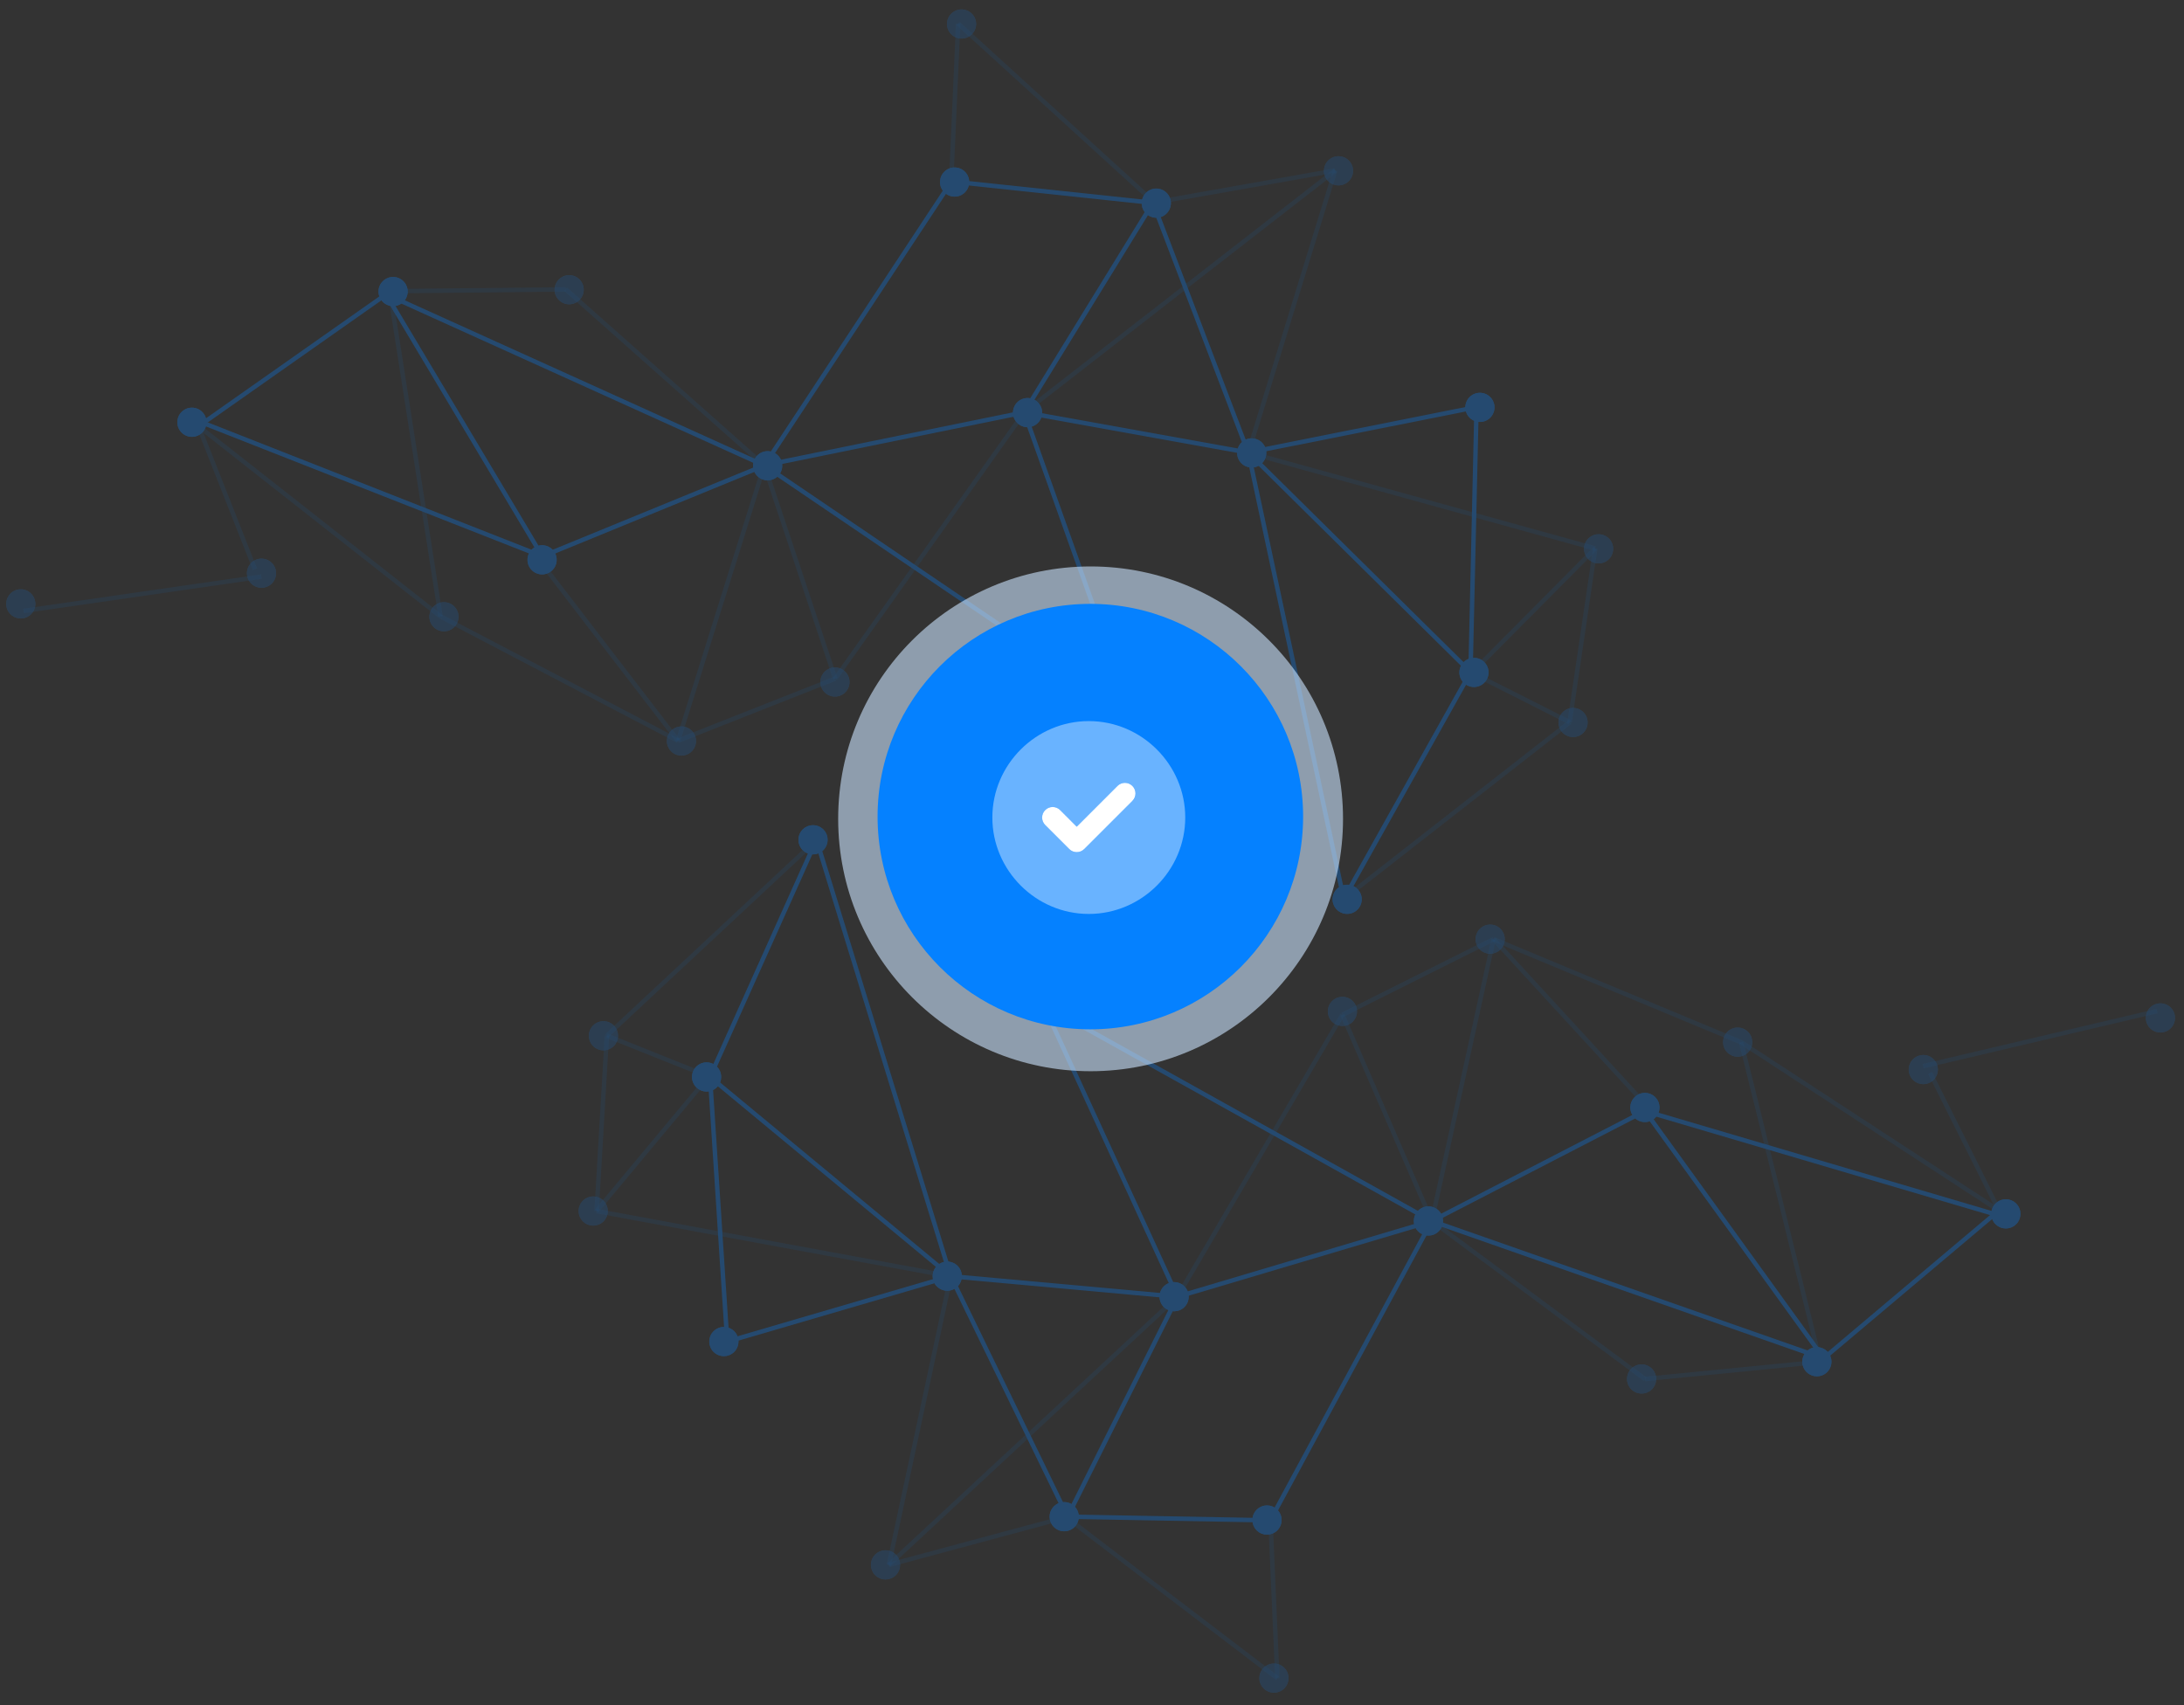 <?xml version="1.0" encoding="UTF-8" standalone="no"?>
<!DOCTYPE svg PUBLIC "-//W3C//DTD SVG 1.1//EN" "http://www.w3.org/Graphics/SVG/1.1/DTD/svg11.dtd">
<svg width="100%" height="100%" viewBox="0 0 493 385" version="1.1" xmlns="http://www.w3.org/2000/svg" xmlns:xlink="http://www.w3.org/1999/xlink" xml:space="preserve" xmlns:serif="http://www.serif.com/" style="fill-rule:evenodd;clip-rule:evenodd;">
    <rect x="0" y="0" width="493" height="385" fill="#333333" stroke="none"/>
    <g id="Group_1926" transform="matrix(1,0,0,1,50.815,28.618)">
        <g id="Group_1902" transform="matrix(-0.857,-0.515,0.515,-0.857,225.476,282.997)">
            <g opacity="0.3">
                <g id="Line_80" transform="matrix(0.946,0.326,-0.326,0.946,156.831,90.59)">
                    <path d="M47.18,18.653L0,0" style="fill:none;fill-rule:nonzero;stroke:rgb(5,129,255);stroke-opacity:0.25;stroke-width:1px;"/>
                </g>
                <g id="Line_81" transform="matrix(0.946,0.326,-0.326,0.946,168.619,56.355)">
                    <path d="M12.069,0L0,36.208" style="fill:none;fill-rule:nonzero;stroke:rgb(5,129,255);stroke-opacity:0.25;stroke-width:1px;"/>
                </g>
                <g id="Line_82" transform="matrix(0.946,0.326,-0.326,0.946,180.031,60.284)">
                    <path d="M0,0L51.569,2.194" style="fill:none;fill-rule:nonzero;stroke:rgb(5,129,255);stroke-opacity:0.25;stroke-width:1px;"/>
                </g>
                <g id="Line_83" transform="matrix(0.946,0.326,-0.326,0.946,187.532,38.498)">
                    <path d="M0,23.041L55.957,0" style="fill:none;fill-rule:nonzero;stroke:rgb(5,129,255);stroke-opacity:0.25;stroke-width:1px;"/>
                </g>
                <g id="Line_84" transform="matrix(0.946,0.326,-0.326,0.946,245.085,43.23)">
                    <path d="M68.027,0L0,14.264" style="fill:none;fill-rule:nonzero;stroke:rgb(5,129,255);stroke-opacity:0.25;stroke-width:1px;"/>
                </g>
                <g id="Line_85" transform="matrix(0.946,0.326,-0.326,0.946,281.855,44.287)">
                    <path d="M32.916,10.972L0,0" style="fill:none;fill-rule:nonzero;stroke:rgb(5,129,255);stroke-opacity:0.25;stroke-width:1px;"/>
                </g>
                <g id="Line_87" transform="matrix(0.946,0.326,-0.326,0.946,294.783,0)">
                    <path d="M0,46.083L28.527,0" style="fill:none;fill-rule:nonzero;stroke:rgb(5,129,255);stroke-opacity:0.25;stroke-width:1px;"/>
                </g>
                <g id="Line_93" transform="matrix(0.946,0.326,-0.326,0.946,264.249,105.529)">
                    <path d="M0,30.722L25.236,0" style="fill:none;fill-rule:nonzero;stroke:rgb(5,129,255);stroke-opacity:0.25;stroke-width:1px;"/>
                </g>
                <g id="Line_94" transform="matrix(0.946,0.326,-0.326,0.946,198.226,115.287)">
                    <path d="M59.249,0L0,8.778" style="fill:none;fill-rule:nonzero;stroke:rgb(5,129,255);stroke-opacity:0.25;stroke-width:1px;"/>
                </g>
                <g id="Line_43" transform="matrix(0.946,0.326,-0.326,0.946,103.185,182.359)">
                    <path d="M57.055,19.75L0,0" style="fill:none;fill-rule:nonzero;stroke:rgb(5,129,255);stroke-width:1px;"/>
                </g>
                <g id="Line_44" transform="matrix(0.946,0.326,-0.326,0.946,113.901,151.236)">
                    <path d="M39.499,0L0,32.916" style="fill:none;fill-rule:nonzero;stroke:rgb(5,129,255);stroke-width:1px;"/>
                </g>
                <g id="Line_45" transform="matrix(0.946,0.326,-0.326,0.946,95.144,118.087)">
                    <path d="M68.027,25.236L0,0" style="fill:none;fill-rule:nonzero;stroke:rgb(5,129,255);stroke-width:1px;"/>
                </g>
                <g id="Line_46" transform="matrix(0.946,0.326,-0.326,0.946,36.789,159.497)">
                    <path d="M0,6.583L70.221,0" style="fill:none;fill-rule:nonzero;stroke:rgb(5,129,255);stroke-width:1px;"/>
                </g>
                <g id="Line_47" transform="matrix(0.946,0.326,-0.326,0.946,32.796,107.063)">
                    <path d="M0,0L91.068,48.277" style="fill:none;fill-rule:nonzero;stroke:rgb(5,129,255);stroke-width:1px;"/>
                </g>
                <g id="Line_48" transform="matrix(0.946,0.326,-0.326,0.946,32.796,107.063)">
                    <path d="M20.847,54.86L0,0" style="fill:none;fill-rule:nonzero;stroke:rgb(5,129,255);stroke-width:1px;"/>
                </g>
                <g id="Line_50" transform="matrix(0.946,0.326,-0.326,0.946,104.074,92.152)">
                    <path d="M96.554,0L0,27.43" style="fill:none;fill-rule:nonzero;stroke:rgb(5,129,255);stroke-width:1px;"/>
                </g>
                <g id="Line_51" transform="matrix(0.946,0.326,-0.326,0.946,151.249,164.096)">
                    <path d="M17.555,52.666L0,0" style="fill:none;fill-rule:nonzero;stroke:rgb(5,129,255);stroke-width:1px;"/>
                </g>
                <g id="Line_52" transform="matrix(0.946,0.326,-0.326,0.946,168.395,114.299)">
                    <path d="M28.527,0L0,52.666" style="fill:none;fill-rule:nonzero;stroke:rgb(5,129,255);stroke-width:1px;"/>
                </g>
                <g id="Line_53" transform="matrix(0.946,0.326,-0.326,0.946,160.346,191.597)">
                    <path d="M0,29.625L30.722,0" style="fill:none;fill-rule:nonzero;stroke:rgb(5,129,255);stroke-width:1px;"/>
                </g>
                <g id="Line_55" transform="matrix(0.946,0.326,-0.326,0.946,212.157,74.828)">
                    <path d="M0,51.569L16.458,0" style="fill:none;fill-rule:nonzero;stroke:rgb(5,129,255);stroke-width:1px;"/>
                </g>
                <g id="Line_56" transform="matrix(0.946,0.326,-0.326,0.946,195.368,123.587)">
                    <path d="M0,0L21.944,73.513" style="fill:none;fill-rule:nonzero;stroke:rgb(5,129,255);stroke-width:1px;"/>
                </g>
                <g id="Line_57" transform="matrix(0.946,0.326,-0.326,0.946,227.718,80.186)">
                    <path d="M68.027,10.972L0,0" style="fill:none;fill-rule:nonzero;stroke:rgb(5,129,255);stroke-width:1px;"/>
                </g>
                <g id="Line_58" transform="matrix(0.946,0.326,-0.326,0.946,208.585,85.202)">
                    <path d="M84.485,0L0,40.597" style="fill:none;fill-rule:nonzero;stroke:rgb(5,129,255);stroke-width:1px;"/>
                </g>
                <g id="Line_59" transform="matrix(0.946,0.326,-0.326,0.946,240.935,41.801)">
                    <path d="M74.61,0L0,40.597" style="fill:none;fill-rule:nonzero;stroke:rgb(5,129,255);stroke-width:1px;"/>
                </g>
                <g id="Line_60" transform="matrix(0.946,0.326,-0.326,0.946,305.256,63.948)">
                    <path d="M0,51.569L4.389,0" style="fill:none;fill-rule:nonzero;stroke:rgb(5,129,255);stroke-width:1px;"/>
                </g>
                <g id="Ellipse_134" transform="matrix(0.946,0.326,-0.326,0.946,61.583,213.871)">
                    <circle cx="3.292" cy="3.292" r="3.292" style="fill:rgb(5,129,255);"/>
                    <circle cx="3.292" cy="3.292" r="2.792" style="fill:none;stroke:rgb(5,129,255);stroke-width:1px;"/>
                </g>
                <g id="Ellipse_135" transform="matrix(0.946,0.326,-0.326,0.946,31.908,161.878)">
                    <circle cx="3.292" cy="3.292" r="3.292" style="fill:rgb(5,129,255);"/>
                    <circle cx="3.292" cy="3.292" r="2.792" style="fill:none;stroke:rgb(5,129,255);stroke-width:1px;"/>
                </g>
                <g id="Ellipse_136" transform="matrix(0.946,0.326,-0.326,0.946,92.406,114.244)">
                    <circle cx="3.292" cy="3.292" r="3.292" style="fill:rgb(5,129,255);"/>
                    <circle cx="3.292" cy="3.292" r="2.792" style="fill:none;stroke:rgb(5,129,255);stroke-width:1px;"/>
                </g>
                <g id="Ellipse_144" transform="matrix(0.946,0.326,-0.326,0.946,225.338,75.305)">
                    <circle cx="3.292" cy="3.292" r="3.292" style="fill:rgb(5,129,255);"/>
                    <circle cx="3.292" cy="3.292" r="2.792" style="fill:none;stroke:rgb(5,129,255);stroke-width:1px;"/>
                </g>
                <g id="Ellipse_160" transform="matrix(0.946,0.326,-0.326,0.946,237.703,52.873)">
                    <g opacity="0.5">
                        <circle cx="3.292" cy="3.292" r="3.292" style="fill:rgb(5,129,255);"/>
                        <circle cx="3.292" cy="3.292" r="2.792" style="fill:none;stroke:rgb(5,129,255);stroke-width:1px;"/>
                    </g>
                </g>
                <g id="Ellipse_156" transform="matrix(0.946,0.326,-0.326,0.946,177.293,56.441)">
                    <g opacity="0.5">
                        <circle cx="3.292" cy="3.292" r="3.292" style="fill:rgb(5,129,255);"/>
                        <circle cx="3.292" cy="3.292" r="2.792" style="fill:none;stroke:rgb(5,129,255);stroke-width:1px;"/>
                    </g>
                </g>
                <g id="Ellipse_140" transform="matrix(0.946,0.326,-0.326,0.946,100.446,178.515)">
                    <circle cx="3.292" cy="3.292" r="3.292" style="fill:rgb(5,129,255);"/>
                    <circle cx="3.292" cy="3.292" r="2.792" style="fill:none;stroke:rgb(5,129,255);stroke-width:1px;"/>
                </g>
                <g id="Ellipse_141" transform="matrix(0.946,0.326,-0.326,0.946,148.51,160.252)">
                    <circle cx="3.292" cy="3.292" r="3.292" style="fill:rgb(5,129,255);"/>
                    <circle cx="3.292" cy="3.292" r="2.792" style="fill:none;stroke:rgb(5,129,255);stroke-width:1px;"/>
                </g>
                <g id="Ellipse_137" transform="matrix(0.946,0.326,-0.326,0.946,147.963,215.764)">
                    <circle cx="3.292" cy="3.292" r="3.292" style="fill:rgb(5,129,255);"/>
                    <circle cx="3.292" cy="3.292" r="2.792" style="fill:none;stroke:rgb(5,129,255);stroke-width:1px;"/>
                </g>
                <g id="Ellipse_143" transform="matrix(0.946,0.326,-0.326,0.946,189.445,196.395)">
                    <circle cx="3.292" cy="3.292" r="3.292" style="fill:rgb(5,129,255);"/>
                    <circle cx="3.292" cy="3.292" r="2.792" style="fill:none;stroke:rgb(5,129,255);stroke-width:1px;"/>
                </g>
                <g id="Ellipse_138" transform="matrix(0.946,0.326,-0.326,0.946,192.63,119.743)">
                    <circle cx="3.292" cy="3.292" r="3.292" style="fill:rgb(5,129,255);"/>
                    <circle cx="3.292" cy="3.292" r="2.792" style="fill:none;stroke:rgb(5,129,255);stroke-width:1px;"/>
                </g>
                <g id="Ellipse_157" transform="matrix(0.946,0.326,-0.326,0.946,154.45,85.709)">
                    <g opacity="0.5">
                        <circle cx="3.292" cy="3.292" r="3.292" style="fill:rgb(5,129,255);"/>
                        <circle cx="3.292" cy="3.292" r="2.792" style="fill:none;stroke:rgb(5,129,255);stroke-width:1px;"/>
                    </g>
                </g>
                <g id="Ellipse_167" transform="matrix(0.946,0.326,-0.326,0.946,206.485,227.792)">
                    <g opacity="0.5">
                        <circle cx="3.292" cy="3.292" r="3.292" style="fill:rgb(5,129,255);"/>
                        <circle cx="3.292" cy="3.292" r="2.792" style="fill:none;stroke:rgb(5,129,255);stroke-width:1px;"/>
                    </g>
                </g>
                <g id="Ellipse_168" transform="matrix(0.946,0.326,-0.326,0.946,116.464,243.212)">
                    <g opacity="0.5">
                        <circle cx="3.292" cy="3.292" r="3.292" style="fill:rgb(5,129,255);"/>
                        <circle cx="3.292" cy="3.292" r="2.792" style="fill:none;stroke:rgb(5,129,255);stroke-width:1px;"/>
                    </g>
                </g>
                <g id="Ellipse_169" transform="matrix(0.946,0.326,-0.326,0.946,22.16,200.297)">
                    <g opacity="0.5">
                        <circle cx="3.292" cy="3.292" r="3.292" style="fill:rgb(5,129,255);"/>
                        <circle cx="3.292" cy="3.292" r="2.792" style="fill:none;stroke:rgb(5,129,255);stroke-width:1px;"/>
                    </g>
                </g>
                <g id="Ellipse_170" transform="matrix(0.946,0.326,-0.326,0.946,6.907,163.713)">
                    <g opacity="0.5">
                        <circle cx="3.292" cy="3.292" r="3.292" style="fill:rgb(5,129,255);"/>
                        <circle cx="3.292" cy="3.292" r="2.792" style="fill:none;stroke:rgb(5,129,255);stroke-width:1px;"/>
                    </g>
                </g>
                <g id="Ellipse_145" transform="matrix(0.946,0.326,-0.326,0.946,285.372,109.901)">
                    <circle cx="3.292" cy="3.292" r="3.292" style="fill:rgb(5,129,255);"/>
                    <circle cx="3.292" cy="3.292" r="2.792" style="fill:none;stroke:rgb(5,129,255);stroke-width:1px;"/>
                </g>
                <g id="Ellipse_158" transform="matrix(0.946,0.326,-0.326,0.946,251.509,130.733)">
                    <g opacity="0.5">
                        <circle cx="3.292" cy="3.292" r="3.292" style="fill:rgb(5,129,255);"/>
                        <circle cx="3.292" cy="3.292" r="2.792" style="fill:none;stroke:rgb(5,129,255);stroke-width:1px;"/>
                    </g>
                </g>
                <g id="Ellipse_142" transform="matrix(0.946,0.326,-0.326,0.946,309.1,61.21)">
                    <circle cx="3.292" cy="3.292" r="3.292" style="fill:rgb(5,129,255);"/>
                    <circle cx="3.292" cy="3.292" r="2.792" style="fill:none;stroke:rgb(5,129,255);stroke-width:1px;"/>
                </g>
                <g id="Ellipse_159" transform="matrix(0.946,0.326,-0.326,0.946,278.08,40.085)">
                    <g opacity="0.5">
                        <circle cx="3.292" cy="3.292" r="3.292" style="fill:rgb(5,129,255);"/>
                        <circle cx="3.292" cy="3.292" r="2.792" style="fill:none;stroke:rgb(5,129,255);stroke-width:1px;"/>
                    </g>
                </g>
                <g id="Ellipse_161" transform="matrix(0.946,0.326,-0.326,0.946,321.093,6.158)">
                    <g opacity="0.5">
                        <circle cx="3.292" cy="3.292" r="3.292" style="fill:rgb(5,129,255);"/>
                        <circle cx="3.292" cy="3.292" r="2.792" style="fill:none;stroke:rgb(5,129,255);stroke-width:1px;"/>
                    </g>
                </g>
                <g id="Ellipse_139" transform="matrix(0.946,0.326,-0.326,0.946,30.058,103.219)">
                    <circle cx="3.292" cy="3.292" r="3.292" style="fill:rgb(5,129,255);"/>
                    <circle cx="3.292" cy="3.292" r="2.792" style="fill:none;stroke:rgb(5,129,255);stroke-width:1px;"/>
                </g>
                <g id="Line_78" transform="matrix(0.946,0.326,-0.326,0.946,34.646,165.721)">
                    <path d="M0,0L44.985,39.499" style="fill:none;fill-rule:nonzero;stroke:rgb(5,129,255);stroke-width:1px;"/>
                </g>
                <g id="Line_79" transform="matrix(0.946,0.326,-0.326,0.946,79.324,174.143)">
                    <path d="M0,46.083L25.236,0" style="fill:none;fill-rule:nonzero;stroke:rgb(5,129,255);stroke-width:1px;"/>
                </g>
                <g id="Line_101" transform="matrix(0.946,0.326,-0.326,0.946,192.183,200.239)">
                    <path d="M26.333,24.139L0,0" style="fill:none;fill-rule:nonzero;stroke:rgb(5,129,255);stroke-opacity:0.25;stroke-width:1px;"/>
                </g>
                <g id="Line_102" transform="matrix(0.946,0.326,-0.326,0.946,155.276,213.06)">
                    <path d="M57.055,0L0,7.68" style="fill:none;fill-rule:nonzero;stroke:rgb(5,129,255);stroke-opacity:0.25;stroke-width:1px;"/>
                </g>
                <g id="Line_103" transform="matrix(0.946,0.326,-0.326,0.946,148.136,163.024)">
                    <path d="M0,88.874L3.292,0" style="fill:none;fill-rule:nonzero;stroke:rgb(5,129,255);stroke-opacity:0.25;stroke-width:1px;"/>
                </g>
                <g id="Line_104" transform="matrix(0.946,0.326,-0.326,0.946,103.185,182.359)">
                    <path d="M36.208,55.957L0,0" style="fill:none;fill-rule:nonzero;stroke:rgb(5,129,255);stroke-opacity:0.25;stroke-width:1px;"/>
                </g>
                <g id="Line_105" transform="matrix(0.946,0.326,-0.326,0.946,39.901,160.569)">
                    <path d="M0,46.083L66.93,0" style="fill:none;fill-rule:nonzero;stroke:rgb(5,129,255);stroke-opacity:0.25;stroke-width:1px;"/>
                </g>
                <g id="Line_106" transform="matrix(0.946,0.326,-0.326,0.946,33.574,168.834)">
                    <path d="M3.292,36.208L0,0" style="fill:none;fill-rule:nonzero;stroke:rgb(5,129,255);stroke-opacity:0.25;stroke-width:1px;"/>
                </g>
                <g id="Line_107" transform="matrix(0.946,0.326,-0.326,0.946,9.645,167.557)">
                    <path d="M26.333,29.625L0,0" style="fill:none;fill-rule:nonzero;stroke:rgb(5,129,255);stroke-opacity:0.25;stroke-width:1px;"/>
                </g>
                <g id="Line_108" transform="matrix(0.946,0.326,-0.326,0.946,30.363,107.386)">
                    <path d="M2.194,0L0,63.638" style="fill:none;fill-rule:nonzero;stroke:rgb(5,129,255);stroke-opacity:0.25;stroke-width:1px;"/>
                </g>
                <g id="Line_109" transform="matrix(0.946,0.326,-0.326,0.946,130.99,212.821)">
                    <path d="M0,36.208L20.847,0" style="fill:none;fill-rule:nonzero;stroke:rgb(5,129,255);stroke-opacity:0.25;stroke-width:1px;"/>
                </g>
                <g id="Line_110" transform="matrix(0.946,0.326,-0.326,0.946,180.031,60.284)">
                    <path d="M0,0L35.111,54.86" style="fill:none;fill-rule:nonzero;stroke:rgb(5,129,255);stroke-opacity:0.25;stroke-width:1px;"/>
                </g>
                <g id="Line_111" transform="matrix(0.946,0.326,-0.326,0.946,156.831,90.59)">
                    <path d="M18.653,71.318L0,0" style="fill:none;fill-rule:nonzero;stroke:rgb(5,129,255);stroke-opacity:0.25;stroke-width:1px;"/>
                </g>
                <g id="Line_112" transform="matrix(0.946,0.326,-0.326,0.946,240.441,56.716)">
                    <path d="M63.638,38.402L0,0" style="fill:none;fill-rule:nonzero;stroke:rgb(5,129,255);stroke-opacity:0.25;stroke-width:1px;"/>
                </g>
                <g id="Line_117" transform="matrix(0.946,0.326,-0.326,0.946,12.86,158.22)">
                    <path d="M23.041,0L0,9.875" style="fill:none;fill-rule:nonzero;stroke:rgb(5,129,255);stroke-opacity:0.25;stroke-width:1px;"/>
                </g>
            </g>
        </g>
        <g id="Group_1903" transform="matrix(0.899,0.438,-0.438,0.899,150.899,50.361)">
            <g opacity="0.3">
                <g id="Line_80-2" transform="matrix(0.946,0.326,-0.326,0.946,156.831,90.59)">
                    <path d="M47.18,18.653L0,0" style="fill:none;fill-rule:nonzero;stroke:rgb(5,129,255);stroke-opacity:0.25;stroke-width:1px;"/>
                </g>
                <g id="Line_81-2" transform="matrix(0.946,0.326,-0.326,0.946,168.619,56.355)">
                    <path d="M12.069,0L0,36.208" style="fill:none;fill-rule:nonzero;stroke:rgb(5,129,255);stroke-opacity:0.25;stroke-width:1px;"/>
                </g>
                <g id="Line_82-2" transform="matrix(0.946,0.326,-0.326,0.946,180.031,60.284)">
                    <path d="M0,0L51.569,2.194" style="fill:none;fill-rule:nonzero;stroke:rgb(5,129,255);stroke-opacity:0.25;stroke-width:1px;"/>
                </g>
                <g id="Line_83-2" transform="matrix(0.946,0.326,-0.326,0.946,187.532,38.498)">
                    <path d="M0,23.041L55.957,0" style="fill:none;fill-rule:nonzero;stroke:rgb(5,129,255);stroke-opacity:0.25;stroke-width:1px;"/>
                </g>
                <g id="Line_84-2" transform="matrix(0.946,0.326,-0.326,0.946,245.085,43.23)">
                    <path d="M68.027,0L0,14.264" style="fill:none;fill-rule:nonzero;stroke:rgb(5,129,255);stroke-opacity:0.25;stroke-width:1px;"/>
                </g>
                <g id="Line_85-2" transform="matrix(0.946,0.326,-0.326,0.946,281.855,44.287)">
                    <path d="M32.916,10.972L0,0" style="fill:none;fill-rule:nonzero;stroke:rgb(5,129,255);stroke-opacity:0.25;stroke-width:1px;"/>
                </g>
                <g id="Line_87-2" transform="matrix(0.946,0.326,-0.326,0.946,294.783,0)">
                    <path d="M0,46.083L28.527,0" style="fill:none;fill-rule:nonzero;stroke:rgb(5,129,255);stroke-opacity:0.25;stroke-width:1px;"/>
                </g>
                <g id="Line_93-2" transform="matrix(0.946,0.326,-0.326,0.946,264.249,105.529)">
                    <path d="M0,30.722L25.236,0" style="fill:none;fill-rule:nonzero;stroke:rgb(5,129,255);stroke-opacity:0.25;stroke-width:1px;"/>
                </g>
                <g id="Line_94-2" transform="matrix(0.946,0.326,-0.326,0.946,198.226,115.287)">
                    <path d="M59.249,0L0,8.778" style="fill:none;fill-rule:nonzero;stroke:rgb(5,129,255);stroke-opacity:0.25;stroke-width:1px;"/>
                </g>
                <g id="Line_43-2" transform="matrix(0.946,0.326,-0.326,0.946,103.185,182.359)">
                    <path d="M57.055,19.75L0,0" style="fill:none;fill-rule:nonzero;stroke:rgb(5,129,255);stroke-width:1px;"/>
                </g>
                <g id="Line_44-2" transform="matrix(0.946,0.326,-0.326,0.946,113.901,151.236)">
                    <path d="M39.499,0L0,32.916" style="fill:none;fill-rule:nonzero;stroke:rgb(5,129,255);stroke-width:1px;"/>
                </g>
                <g id="Line_45-2" transform="matrix(0.946,0.326,-0.326,0.946,95.144,118.087)">
                    <path d="M68.027,25.236L0,0" style="fill:none;fill-rule:nonzero;stroke:rgb(5,129,255);stroke-width:1px;"/>
                </g>
                <g id="Line_46-2" transform="matrix(0.946,0.326,-0.326,0.946,36.789,159.497)">
                    <path d="M0,6.583L70.221,0" style="fill:none;fill-rule:nonzero;stroke:rgb(5,129,255);stroke-width:1px;"/>
                </g>
                <g id="Line_47-2" transform="matrix(0.946,0.326,-0.326,0.946,32.796,107.063)">
                    <path d="M0,0L91.068,48.277" style="fill:none;fill-rule:nonzero;stroke:rgb(5,129,255);stroke-width:1px;"/>
                </g>
                <g id="Line_48-2" transform="matrix(0.946,0.326,-0.326,0.946,32.796,107.063)">
                    <path d="M20.847,54.86L0,0" style="fill:none;fill-rule:nonzero;stroke:rgb(5,129,255);stroke-width:1px;"/>
                </g>
                <g id="Line_50-2" transform="matrix(0.946,0.326,-0.326,0.946,104.074,92.152)">
                    <path d="M96.554,0L0,27.43" style="fill:none;fill-rule:nonzero;stroke:rgb(5,129,255);stroke-width:1px;"/>
                </g>
                <g id="Line_51-2" transform="matrix(0.946,0.326,-0.326,0.946,151.249,164.096)">
                    <path d="M17.555,52.666L0,0" style="fill:none;fill-rule:nonzero;stroke:rgb(5,129,255);stroke-width:1px;"/>
                </g>
                <g id="Line_52-2" transform="matrix(0.946,0.326,-0.326,0.946,168.395,114.299)">
                    <path d="M28.527,0L0,52.666" style="fill:none;fill-rule:nonzero;stroke:rgb(5,129,255);stroke-width:1px;"/>
                </g>
                <g id="Line_53-2" transform="matrix(0.946,0.326,-0.326,0.946,160.346,191.597)">
                    <path d="M0,29.625L30.722,0" style="fill:none;fill-rule:nonzero;stroke:rgb(5,129,255);stroke-width:1px;"/>
                </g>
                <g id="Line_55-2" transform="matrix(0.946,0.326,-0.326,0.946,212.157,74.828)">
                    <path d="M0,51.569L16.458,0" style="fill:none;fill-rule:nonzero;stroke:rgb(5,129,255);stroke-width:1px;"/>
                </g>
                <g id="Line_56-2" transform="matrix(0.946,0.326,-0.326,0.946,195.368,123.587)">
                    <path d="M0,0L21.944,73.513" style="fill:none;fill-rule:nonzero;stroke:rgb(5,129,255);stroke-width:1px;"/>
                </g>
                <g id="Line_57-2" transform="matrix(0.946,0.326,-0.326,0.946,227.718,80.186)">
                    <path d="M68.027,10.972L0,0" style="fill:none;fill-rule:nonzero;stroke:rgb(5,129,255);stroke-width:1px;"/>
                </g>
                <g id="Line_58-2" transform="matrix(0.946,0.326,-0.326,0.946,208.585,85.202)">
                    <path d="M84.485,0L0,40.597" style="fill:none;fill-rule:nonzero;stroke:rgb(5,129,255);stroke-width:1px;"/>
                </g>
                <g id="Line_59-2" transform="matrix(0.946,0.326,-0.326,0.946,240.935,41.801)">
                    <path d="M74.61,0L0,40.597" style="fill:none;fill-rule:nonzero;stroke:rgb(5,129,255);stroke-width:1px;"/>
                </g>
                <g id="Line_60-2" transform="matrix(0.946,0.326,-0.326,0.946,305.256,63.948)">
                    <path d="M0,51.569L4.389,0" style="fill:none;fill-rule:nonzero;stroke:rgb(5,129,255);stroke-width:1px;"/>
                </g>
                <g id="Ellipse_134-2" transform="matrix(0.946,0.326,-0.326,0.946,61.583,213.871)">
                    <circle cx="3.292" cy="3.292" r="3.292" style="fill:rgb(5,129,255);"/>
                    <circle cx="3.292" cy="3.292" r="2.792" style="fill:none;stroke:rgb(5,129,255);stroke-width:1px;"/>
                </g>
                <g id="Ellipse_135-2" transform="matrix(0.946,0.326,-0.326,0.946,31.908,161.878)">
                    <circle cx="3.292" cy="3.292" r="3.292" style="fill:rgb(5,129,255);"/>
                    <circle cx="3.292" cy="3.292" r="2.792" style="fill:none;stroke:rgb(5,129,255);stroke-width:1px;"/>
                </g>
                <g id="Ellipse_136-2" transform="matrix(0.946,0.326,-0.326,0.946,92.406,114.244)">
                    <circle cx="3.292" cy="3.292" r="3.292" style="fill:rgb(5,129,255);"/>
                    <circle cx="3.292" cy="3.292" r="2.792" style="fill:none;stroke:rgb(5,129,255);stroke-width:1px;"/>
                </g>
                <g id="Ellipse_144-2" transform="matrix(0.946,0.326,-0.326,0.946,225.337,75.305)">
                    <circle cx="3.292" cy="3.292" r="3.292" style="fill:rgb(5,129,255);"/>
                    <circle cx="3.292" cy="3.292" r="2.792" style="fill:none;stroke:rgb(5,129,255);stroke-width:1px;"/>
                </g>
                <g id="Ellipse_160-2" transform="matrix(0.946,0.326,-0.326,0.946,237.703,52.873)">
                    <g opacity="0.5">
                        <circle cx="3.292" cy="3.292" r="3.292" style="fill:rgb(5,129,255);"/>
                        <circle cx="3.292" cy="3.292" r="2.792" style="fill:none;stroke:rgb(5,129,255);stroke-width:1px;"/>
                    </g>
                </g>
                <g id="Ellipse_156-2" transform="matrix(0.946,0.326,-0.326,0.946,177.293,56.441)">
                    <g opacity="0.5">
                        <circle cx="3.292" cy="3.292" r="3.292" style="fill:rgb(5,129,255);"/>
                        <circle cx="3.292" cy="3.292" r="2.792" style="fill:none;stroke:rgb(5,129,255);stroke-width:1px;"/>
                    </g>
                </g>
                <g id="Ellipse_140-2" transform="matrix(0.946,0.326,-0.326,0.946,100.446,178.515)">
                    <circle cx="3.292" cy="3.292" r="3.292" style="fill:rgb(5,129,255);"/>
                    <circle cx="3.292" cy="3.292" r="2.792" style="fill:none;stroke:rgb(5,129,255);stroke-width:1px;"/>
                </g>
                <g id="Ellipse_141-2" transform="matrix(0.946,0.326,-0.326,0.946,148.51,160.252)">
                    <circle cx="3.292" cy="3.292" r="3.292" style="fill:rgb(5,129,255);"/>
                    <circle cx="3.292" cy="3.292" r="2.792" style="fill:none;stroke:rgb(5,129,255);stroke-width:1px;"/>
                </g>
                <g id="Ellipse_137-2" transform="matrix(0.946,0.326,-0.326,0.946,147.963,215.764)">
                    <circle cx="3.292" cy="3.292" r="3.292" style="fill:rgb(5,129,255);"/>
                    <circle cx="3.292" cy="3.292" r="2.792" style="fill:none;stroke:rgb(5,129,255);stroke-width:1px;"/>
                </g>
                <g id="Ellipse_143-2" transform="matrix(0.946,0.326,-0.326,0.946,189.445,196.395)">
                    <circle cx="3.292" cy="3.292" r="3.292" style="fill:rgb(5,129,255);"/>
                    <circle cx="3.292" cy="3.292" r="2.792" style="fill:none;stroke:rgb(5,129,255);stroke-width:1px;"/>
                </g>
                <g id="Ellipse_138-2" transform="matrix(0.946,0.326,-0.326,0.946,192.63,119.743)">
                    <circle cx="3.292" cy="3.292" r="3.292" style="fill:rgb(5,129,255);"/>
                    <circle cx="3.292" cy="3.292" r="2.792" style="fill:none;stroke:rgb(5,129,255);stroke-width:1px;"/>
                </g>
                <g id="Ellipse_157-2" transform="matrix(0.946,0.326,-0.326,0.946,154.45,85.709)">
                    <g opacity="0.5">
                        <circle cx="3.292" cy="3.292" r="3.292" style="fill:rgb(5,129,255);"/>
                        <circle cx="3.292" cy="3.292" r="2.792" style="fill:none;stroke:rgb(5,129,255);stroke-width:1px;"/>
                    </g>
                </g>
                <g id="Ellipse_167-2" transform="matrix(0.946,0.326,-0.326,0.946,206.484,227.792)">
                    <g opacity="0.5">
                        <circle cx="3.292" cy="3.292" r="3.292" style="fill:rgb(5,129,255);"/>
                        <circle cx="3.292" cy="3.292" r="2.792" style="fill:none;stroke:rgb(5,129,255);stroke-width:1px;"/>
                    </g>
                </g>
                <g id="Ellipse_168-2" transform="matrix(0.946,0.326,-0.326,0.946,116.464,243.212)">
                    <g opacity="0.5">
                        <circle cx="3.292" cy="3.292" r="3.292" style="fill:rgb(5,129,255);"/>
                        <circle cx="3.292" cy="3.292" r="2.792" style="fill:none;stroke:rgb(5,129,255);stroke-width:1px;"/>
                    </g>
                </g>
                <g id="Ellipse_169-2" transform="matrix(0.946,0.326,-0.326,0.946,22.16,200.297)">
                    <g opacity="0.5">
                        <circle cx="3.292" cy="3.292" r="3.292" style="fill:rgb(5,129,255);"/>
                        <circle cx="3.292" cy="3.292" r="2.792" style="fill:none;stroke:rgb(5,129,255);stroke-width:1px;"/>
                    </g>
                </g>
                <g id="Ellipse_170-2" transform="matrix(0.946,0.326,-0.326,0.946,6.907,163.713)">
                    <g opacity="0.5">
                        <circle cx="3.292" cy="3.292" r="3.292" style="fill:rgb(5,129,255);"/>
                        <circle cx="3.292" cy="3.292" r="2.792" style="fill:none;stroke:rgb(5,129,255);stroke-width:1px;"/>
                    </g>
                </g>
                <g id="Ellipse_145-2" transform="matrix(0.946,0.326,-0.326,0.946,285.372,109.901)">
                    <circle cx="3.292" cy="3.292" r="3.292" style="fill:rgb(5,129,255);"/>
                    <circle cx="3.292" cy="3.292" r="2.792" style="fill:none;stroke:rgb(5,129,255);stroke-width:1px;"/>
                </g>
                <g id="Ellipse_158-2" transform="matrix(0.946,0.326,-0.326,0.946,251.509,130.733)">
                    <g opacity="0.5">
                        <circle cx="3.292" cy="3.292" r="3.292" style="fill:rgb(5,129,255);"/>
                        <circle cx="3.292" cy="3.292" r="2.792" style="fill:none;stroke:rgb(5,129,255);stroke-width:1px;"/>
                    </g>
                </g>
                <g id="Ellipse_142-2" transform="matrix(0.946,0.326,-0.326,0.946,309.1,61.21)">
                    <circle cx="3.292" cy="3.292" r="3.292" style="fill:rgb(5,129,255);"/>
                    <circle cx="3.292" cy="3.292" r="2.792" style="fill:none;stroke:rgb(5,129,255);stroke-width:1px;"/>
                </g>
                <g id="Ellipse_159-2" transform="matrix(0.946,0.326,-0.326,0.946,278.08,40.085)">
                    <g opacity="0.5">
                        <circle cx="3.292" cy="3.292" r="3.292" style="fill:rgb(5,129,255);"/>
                        <circle cx="3.292" cy="3.292" r="2.792" style="fill:none;stroke:rgb(5,129,255);stroke-width:1px;"/>
                    </g>
                </g>
                <g id="Ellipse_161-2" transform="matrix(0.946,0.326,-0.326,0.946,321.093,6.158)">
                    <g opacity="0.5">
                        <circle cx="3.292" cy="3.292" r="3.292" style="fill:rgb(5,129,255);"/>
                        <circle cx="3.292" cy="3.292" r="2.792" style="fill:none;stroke:rgb(5,129,255);stroke-width:1px;"/>
                    </g>
                </g>
                <g id="Ellipse_139-2" transform="matrix(0.946,0.326,-0.326,0.946,30.058,103.219)">
                    <circle cx="3.292" cy="3.292" r="3.292" style="fill:rgb(5,129,255);"/>
                    <circle cx="3.292" cy="3.292" r="2.792" style="fill:none;stroke:rgb(5,129,255);stroke-width:1px;"/>
                </g>
                <g id="Line_78-2" transform="matrix(0.946,0.326,-0.326,0.946,34.646,165.722)">
                    <path d="M0,0L44.985,39.499" style="fill:none;fill-rule:nonzero;stroke:rgb(5,129,255);stroke-width:1px;"/>
                </g>
                <g id="Line_79-2" transform="matrix(0.946,0.326,-0.326,0.946,79.324,174.143)">
                    <path d="M0,46.083L25.236,0" style="fill:none;fill-rule:nonzero;stroke:rgb(5,129,255);stroke-width:1px;"/>
                </g>
                <g id="Line_101-2" transform="matrix(0.946,0.326,-0.326,0.946,192.183,200.239)">
                    <path d="M26.333,24.139L0,0" style="fill:none;fill-rule:nonzero;stroke:rgb(5,129,255);stroke-opacity:0.25;stroke-width:1px;"/>
                </g>
                <g id="Line_102-2" transform="matrix(0.946,0.326,-0.326,0.946,155.276,213.06)">
                    <path d="M57.055,0L0,7.68" style="fill:none;fill-rule:nonzero;stroke:rgb(5,129,255);stroke-opacity:0.25;stroke-width:1px;"/>
                </g>
                <g id="Line_103-2" transform="matrix(0.946,0.326,-0.326,0.946,148.136,163.024)">
                    <path d="M0,88.874L3.292,0" style="fill:none;fill-rule:nonzero;stroke:rgb(5,129,255);stroke-opacity:0.25;stroke-width:1px;"/>
                </g>
                <g id="Line_104-2" transform="matrix(0.946,0.326,-0.326,0.946,103.185,182.359)">
                    <path d="M36.208,55.957L0,0" style="fill:none;fill-rule:nonzero;stroke:rgb(5,129,255);stroke-opacity:0.25;stroke-width:1px;"/>
                </g>
                <g id="Line_105-2" transform="matrix(0.946,0.326,-0.326,0.946,39.901,160.569)">
                    <path d="M0,46.083L66.93,0" style="fill:none;fill-rule:nonzero;stroke:rgb(5,129,255);stroke-opacity:0.25;stroke-width:1px;"/>
                </g>
                <g id="Line_106-2" transform="matrix(0.946,0.326,-0.326,0.946,33.574,168.834)">
                    <path d="M3.292,36.208L0,0" style="fill:none;fill-rule:nonzero;stroke:rgb(5,129,255);stroke-opacity:0.25;stroke-width:1px;"/>
                </g>
                <g id="Line_107-2" transform="matrix(0.946,0.326,-0.326,0.946,9.645,167.557)">
                    <path d="M26.333,29.625L0,0" style="fill:none;fill-rule:nonzero;stroke:rgb(5,129,255);stroke-opacity:0.25;stroke-width:1px;"/>
                </g>
                <g id="Line_108-2" transform="matrix(0.946,0.326,-0.326,0.946,30.363,107.386)">
                    <path d="M2.194,0L0,63.638" style="fill:none;fill-rule:nonzero;stroke:rgb(5,129,255);stroke-opacity:0.25;stroke-width:1px;"/>
                </g>
                <g id="Line_109-2" transform="matrix(0.946,0.326,-0.326,0.946,130.99,212.821)">
                    <path d="M0,36.208L20.847,0" style="fill:none;fill-rule:nonzero;stroke:rgb(5,129,255);stroke-opacity:0.25;stroke-width:1px;"/>
                </g>
                <g id="Line_110-2" transform="matrix(0.946,0.326,-0.326,0.946,180.031,60.284)">
                    <path d="M0,0L35.111,54.86" style="fill:none;fill-rule:nonzero;stroke:rgb(5,129,255);stroke-opacity:0.25;stroke-width:1px;"/>
                </g>
                <g id="Line_111-2" transform="matrix(0.946,0.326,-0.326,0.946,156.831,90.59)">
                    <path d="M18.653,71.318L0,0" style="fill:none;fill-rule:nonzero;stroke:rgb(5,129,255);stroke-opacity:0.25;stroke-width:1px;"/>
                </g>
                <g id="Line_112-2" transform="matrix(0.946,0.326,-0.326,0.946,240.441,56.716)">
                    <path d="M63.638,38.402L0,0" style="fill:none;fill-rule:nonzero;stroke:rgb(5,129,255);stroke-opacity:0.25;stroke-width:1px;"/>
                </g>
                <g id="Line_117-2" transform="matrix(0.946,0.326,-0.326,0.946,12.86,158.22)">
                    <path d="M23.041,0L0,9.875" style="fill:none;fill-rule:nonzero;stroke:rgb(5,129,255);stroke-opacity:0.25;stroke-width:1px;"/>
                </g>
            </g>
        </g>
        <g transform="matrix(1.634,0,0,1.634,-224.942,-166.985)">
            <circle cx="257.228" cy="197.817" r="34.872" style="fill:rgb(204,229,255);fill-opacity:0.6;"/>
        </g>
        <g id="blue-checklist.svg" transform="matrix(1,0,0,1,195.318,163.74)">
            <g transform="matrix(1,0,0,1,-58.606,-58.606)">
                <g id="Group_1898" transform="matrix(1,0,0,1,-5122.35,-6220.24)">
                    <g id="Ellipse_248" transform="matrix(1,0,0,1,5132.92,6222.82)">
                        <circle cx="48.029" cy="48.029" r="48.029" style="fill:rgb(5,129,255);"/>
                    </g>
                    <g transform="matrix(1,0,0,1,5140.35,6230.24)">
                        <circle id="Ellipse_247-2" cx="40.607" cy="40.607" r="40.607" style="fill:rgb(5,129,255);"/>
                    </g>
                    <g id="Group_1900" transform="matrix(1,0,0,1,2289.83,-275.712)">
                        <g id="circle-check" transform="matrix(1,0,0,1,2869,6525)">
                            <g id="Path_419" transform="matrix(1,0,0,1,-120.782,-150.049)">
                                <path d="M152.4,168.06L141.515,178.945C140.591,179.868 139.071,179.868 138.147,178.945L132.7,173.5C132.26,173.054 132.013,172.452 132.013,171.826C132.013,170.519 133.089,169.443 134.396,169.443C135.022,169.443 135.624,169.69 136.07,170.13L139.827,173.89L149.027,164.69C149.473,164.244 150.08,163.992 150.711,163.992C152.017,163.992 153.093,165.068 153.093,166.374C153.093,167.005 152.841,167.612 152.395,168.058L152.4,168.06Z" style="fill:white;fill-rule:nonzero;"/>
                            </g>
                            <path id="Path_420" d="M21.77,0C9.827,0 0,9.827 0,21.77C0,33.713 9.827,43.54 21.77,43.54C33.713,43.54 43.54,33.713 43.54,21.77C43.54,21.769 43.54,21.769 43.54,21.768C43.54,9.826 33.714,-0 21.772,-0C21.771,-0 21.771,-0 21.77,0ZM31.618,18.011L20.733,28.9C19.809,29.823 18.289,29.823 17.365,28.9L11.922,23.457C11.482,23.011 11.235,22.409 11.235,21.783C11.235,20.476 12.311,19.4 13.618,19.4C14.244,19.4 14.846,19.647 15.292,20.087L19.049,23.847L28.249,14.647C28.695,14.201 29.302,13.949 29.933,13.949C31.239,13.949 32.315,15.025 32.315,16.331C32.315,16.962 32.063,17.569 31.617,18.015L31.618,18.011Z" style="fill:white;fill-opacity:0.4;fill-rule:nonzero;"/>
                        </g>
                        <g id="Rectangle_244" transform="matrix(1,0,0,1,2869,6524.54)">
                            <rect x="0" y="0" width="44" height="44" style="fill:none;"/>
                        </g>
                    </g>
                </g>
            </g>
        </g>
    </g>
</svg>
